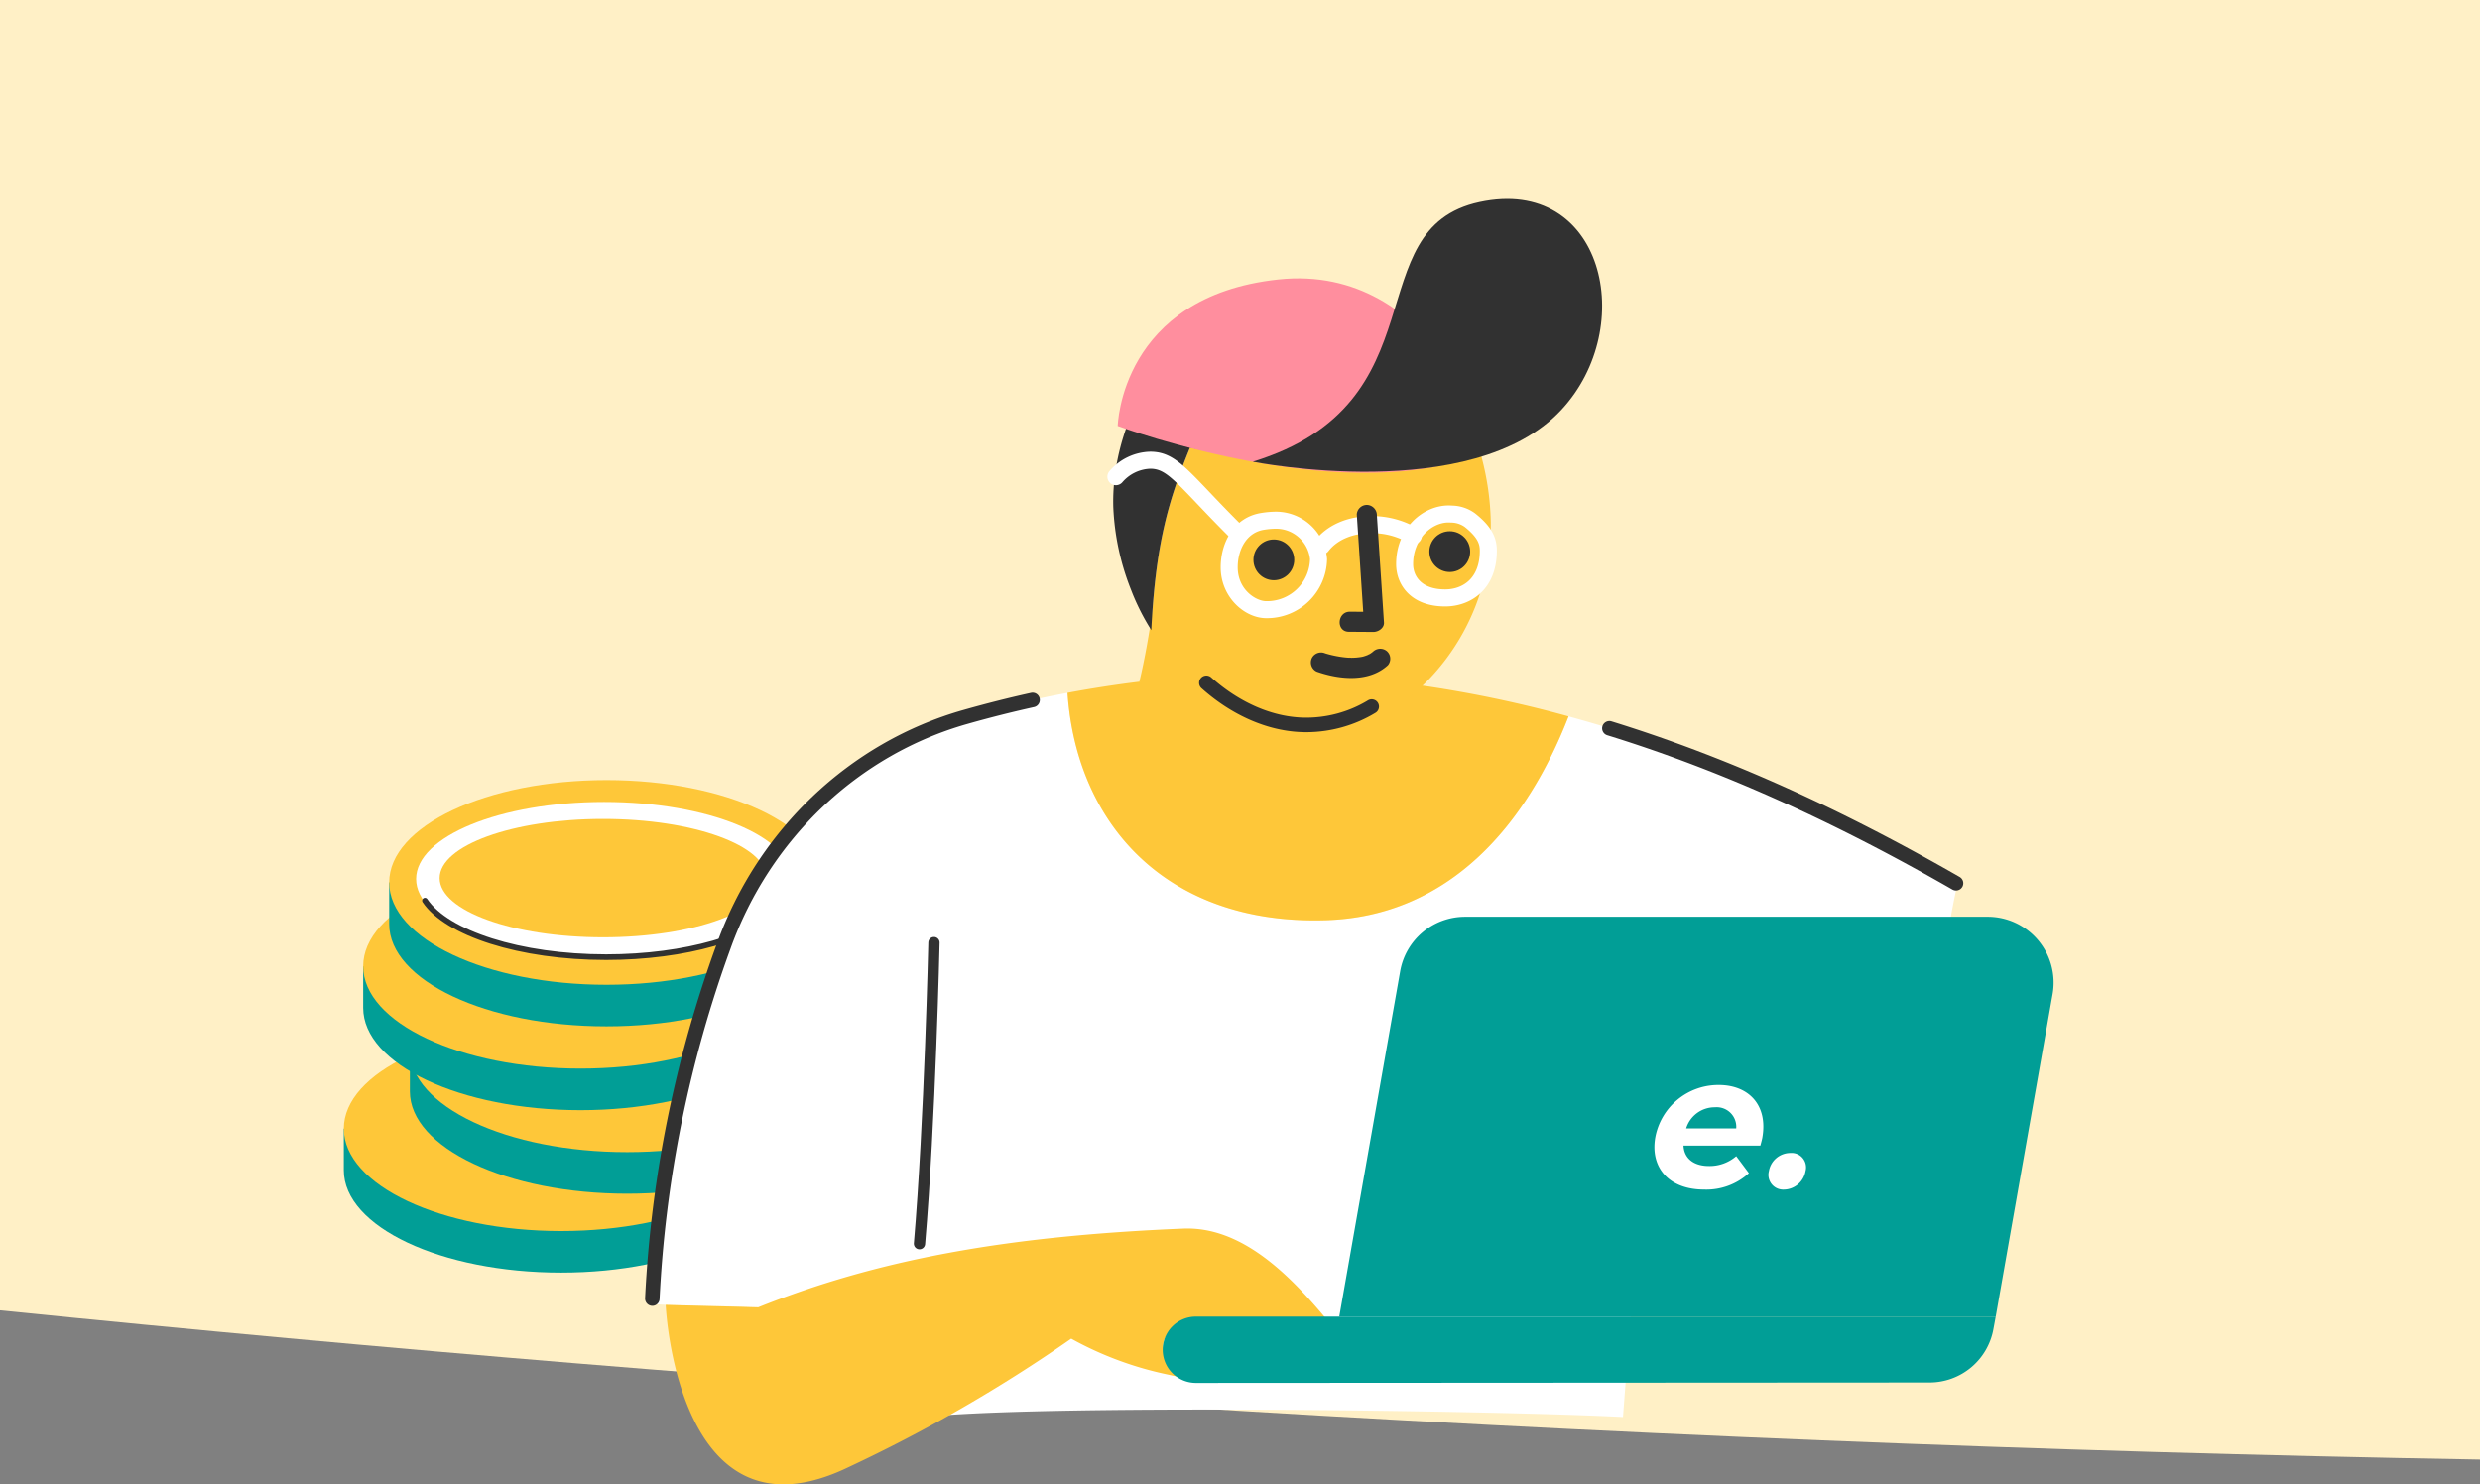 <svg xmlns="http://www.w3.org/2000/svg" xmlns:xlink="http://www.w3.org/1999/xlink" width="440" height="263.361" viewBox="0 0 440 263.361">
  <rect x="0" y="0" width="440" height="263.361" fill="#808080" stroke="none"/>
  <defs>
    <clipPath id="clip-path">
      <rect width="440" height="263.361" fill="none"/>
    </clipPath>
  </defs>
  <g id="Repeat_Grid_9" data-name="Repeat Grid 9" clip-path="url(#clip-path)">
    <g id="Group_3278" data-name="Group 3278" transform="translate(10535 4430.612)">
      <path id="Subtraction_16" data-name="Subtraction 16" d="M440,258.966h0c-76.886-1.333-156.127-4.566-235.521-9.607C136.727,245.056,67.931,239.38,0,232.488V0H440V258.965Z" transform="translate(-10535 -4430.613)" fill="#fff0c6"/>
      <g id="Group_3276" data-name="Group 3276" transform="translate(-10725 -5065.674)">
        <g id="Group_2400" data-name="Group 2400" transform="translate(251 670.351)">
          <g id="Group_2216" data-name="Group 2216" transform="translate(0 103.115)">
            <path id="Path_2776" data-name="Path 2776" d="M113.61,236c-6-6.353-19.523-10.783-35.241-10.783S49.132,229.647,43.128,236H39.813v7.376c0,10.029,17.262,18.159,38.556,18.159s38.556-8.13,38.556-18.159V236Z" transform="translate(-39.813 -174.147)" fill="#019e96"/>
            <ellipse id="Ellipse_254" data-name="Ellipse 254" cx="38.556" cy="18.159" rx="38.556" ry="18.159" transform="translate(0 43.694)" fill="#fec739"/>
            <path id="Path_2777" data-name="Path 2777" d="M133.23,212.557c-6-6.353-19.522-10.783-35.24-10.783s-29.237,4.43-35.241,10.783H59.433v7.376c0,10.029,17.262,18.159,38.556,18.159s38.556-8.13,38.556-18.159v-7.376Z" transform="translate(-47.716 -164.704)" fill="#019e96"/>
            <ellipse id="Ellipse_255" data-name="Ellipse 255" cx="38.556" cy="18.159" rx="38.556" ry="18.159" transform="translate(11.717 29.694)" fill="#fec739"/>
            <path id="Path_2778" data-name="Path 2778" d="M119.362,187.735c-6-6.353-19.522-10.783-35.24-10.783s-29.237,4.43-35.241,10.783H45.565v7.376c0,10.029,17.262,18.159,38.556,18.159s38.556-8.13,38.556-18.159v-7.376Z" transform="translate(-42.13 -154.705)" fill="#019e96"/>
            <ellipse id="Ellipse_256" data-name="Ellipse 256" cx="38.556" cy="18.159" rx="38.556" ry="18.159" transform="translate(3.435 14.871)" fill="#fec739"/>
            <path id="Path_2782" data-name="Path 2782" d="M127.087,162.833c-6-6.353-19.522-10.783-35.241-10.783s-29.237,4.43-35.24,10.783H53.29v7.376c0,10.029,17.262,18.159,38.556,18.159s38.556-8.13,38.556-18.159v-7.376Z" transform="translate(-45.242 -144.674)" fill="#019e96"/>
            <ellipse id="Ellipse_257" data-name="Ellipse 257" cx="38.556" cy="18.159" rx="38.556" ry="18.159" transform="translate(8.048 0)" fill="#fec739"/>
            <ellipse id="Ellipse_258" data-name="Ellipse 258" cx="33.342" cy="13.663" rx="33.342" ry="13.663" transform="translate(12.828 3.879)" fill="#fff"/>
            <path id="Path_2783" data-name="Path 2783" d="M127.137,176.842c-4.849,5.09-16.932,8.7-31.07,8.7-15.343,0-28.266-4.247-32.149-10.029" transform="translate(-49.523 -154.124)" fill="none" stroke="#313131" stroke-linecap="round" stroke-miterlimit="10" stroke-width="1"/>
            <ellipse id="Ellipse_499" data-name="Ellipse 499" cx="29" cy="10.5" rx="29" ry="10.5" transform="translate(17 6.896)" fill="#fec739"/>
          </g>
          <path id="Path_3059" data-name="Path 3059" d="M-272.674,155.663c-21.782-1.154-106.26-2.358-125.361.174a5.2,5.2,0,0,1-5.715-5.51c.149-3.63.354-7.2.6-10.779-10.518-.633-19.485-3.523-28.864-3.523-4.414,0-7.361-.1-12.86-.392.726-23.382,4.528-40.858,12.626-63.44a64.681,64.681,0,0,1,42.874-40.733q9.132-2.6,18.152-4.281C-369.664,50.3-353.8,68.339-325.542,67.52c22.117-.614,35.8-17.071,43.209-36.172,24.183,6.628,43.771,15.385,68.253,29.832l.494,1.066c-2.625,12.1-3.7,28.861-13.53,43.9-12.845-5.473-25.672-11.43-40.36-18.616" transform="translate(499.623 60.46)" fill="#fff"/>
          <path id="Path_3060" data-name="Path 3060" d="M-253.094,25.346c-7.41,19.1-21.092,35.558-43.209,36.172-28.26.82-44.121-17.22-45.685-40.342,4.263-.8,8.526-1.452,12.752-1.974v.019l.167-.037c-.056,0-.112.019-.167.019,1.006-4.226,1.787-8.75,2.4-13.143a34.891,34.891,0,0,0,2.774,5.362c5.474,8.75,14.6,15.247,24,15.433,6.72.149,12.771-2.811,17.48-7.447A211.014,211.014,0,0,1-253.094,25.346Z" transform="translate(470.384 66.462)" fill="#fec739"/>
          <path id="Path_3061" data-name="Path 3061" d="M-256.714-11.846A39.654,39.654,0,0,1-268.324,16.7c-5.52,5.434-12.613,8.9-20.491,8.729-11.021-.218-21.713-7.835-28.13-18.091.786-15.734,3.208-23.372,6.875-32.406a122.744,122.744,0,0,0,30.093,2.99,106.74,106.74,0,0,0,21.211-2.75,47.823,47.823,0,0,1,1.222,5A47.5,47.5,0,0,1-256.714-11.846Z" transform="translate(460.206 69.178)" fill="#fec739"/>
          <path id="Path_3062" data-name="Path 3062" d="M-321.491-4.332c-.175-.436-.349-.894-.524-1.332a44.752,44.752,0,0,1-2.968-14.249c-.5-18.309,13.7-38.124,30.486-38.6,10.432-.284,28.348,8.031,34.436,28.3a106.739,106.739,0,0,1-21.211,2.75,122.744,122.744,0,0,1-30.093-2.99c-3.667,9.034-6.088,16.673-6.875,32.406A40.9,40.9,0,0,1-321.491-4.332Z" transform="translate(461.502 74.561)" fill="#313131"/>
          <path id="Path_3063" data-name="Path 3063" d="M-441.579,173.5s1.913,43.517,32.413,28.808a266.869,266.869,0,0,0,39.539-22.82,60.992,60.992,0,0,0,17.309,6.405c.452.107.918.205,1.384.3-.18-.293-.361-.585-.53-.885-2.085-3.6-2.925-5.752.4-7.686,3.049-1.78,15.065-1.773,23.851-1.527,1.049.019,2.053.049,2.989.085-6.785-8.184-15.3-16.654-25.557-16.216-31.788,1.319-54.463,5.6-75.371,13.961" transform="translate(498.685 22.73)" fill="#fec739"/>
          <path id="Path_3064" data-name="Path 3064" d="M-376.106,89.084s-.706,31.656-2.568,53.418" transform="translate(480.809 42.868)" fill="none" stroke="#313131" stroke-linecap="round" stroke-miterlimit="10" stroke-width="2"/>
          <path id="Path_3065" data-name="Path 3065" d="M-257.555-30.646s-10-32.993-37.991-29.993S-324.04-34.645-324.04-34.645-282.049-18.982-257.555-30.646Z" transform="translate(461.348 74.932)" fill="#ff8e9e"/>
          <path id="Path_3066" data-name="Path 3066" d="M-295.491-31.01s38.984,7.788,54.761-9.206c13.672-14.726,7.454-41.58-14.514-36.873S-261.669-41.352-295.491-31.01Z" transform="translate(456.754 77.636)" fill="#313131"/>
          <g id="Group_2206" data-name="Group 2206" transform="translate(151.74 84.571)">
            <path id="Path_3067" data-name="Path 3067" d="M-290.3,32.931c-.174,0-.347,0-.521-.005-6.2-.123-12.636-2.888-18.121-7.785a1.289,1.289,0,0,1-.1-1.82,1.291,1.291,0,0,1,1.82-.1c5.027,4.488,10.871,7.02,16.459,7.131A21.184,21.184,0,0,0-279.4,27.282a1.286,1.286,0,0,1,1.764.455,1.288,1.288,0,0,1-.455,1.764A23.8,23.8,0,0,1-290.3,32.931Z" transform="translate(309.376 -22.892)" fill="#313131"/>
          </g>
          <g id="Group_2207" data-name="Group 2207" transform="translate(223.251 92.634)">
            <path id="Path_3068" data-name="Path 3068" d="M-146.691,64.229a1.3,1.3,0,0,1-.641-.171c-21.4-12.3-41.43-21.259-61.237-27.382a1.289,1.289,0,0,1-.85-1.612,1.289,1.289,0,0,1,1.611-.85c19.992,6.179,40.193,15.21,61.76,27.609a1.289,1.289,0,0,1,.475,1.759A1.287,1.287,0,0,1-146.691,64.229Z" transform="translate(209.477 -34.156)" fill="#313131"/>
          </g>
          <g id="Group_2208" data-name="Group 2208" transform="translate(53.448 87.609)">
            <path id="Path_3069" data-name="Path 3069" d="M-445.4,135.928a1.3,1.3,0,0,1-1.288-1.356A214.051,214.051,0,0,1-433.98,71.746c7.26-20.292,23.61-35.821,43.735-41.538,4.036-1.147,8.082-2.17,12.027-3.04a1.285,1.285,0,0,1,1.536.981,1.29,1.29,0,0,1-.981,1.536c-3.895.859-7.891,1.869-11.878,3-19.327,5.491-35.033,20.417-42.013,39.928a211.584,211.584,0,0,0-12.561,62.092A1.288,1.288,0,0,1-445.4,135.928Z" transform="translate(446.69 -27.136)" fill="#313131"/>
          </g>
          <g id="Group_2209" data-name="Group 2209" transform="translate(155.573 55.496)">
            <path id="Path_3070" data-name="Path 3070" d="M-294.185,7.4c-3.825,0-8.087-3.711-8.087-9.036,0-4.245,2.24-8.873,7.246-9.642a16.853,16.853,0,0,1,2.592-.221A9.112,9.112,0,0,1-283.4-3.088,10.657,10.657,0,0,1-294.185,7.4Zm1.751-15.878a13.88,13.88,0,0,0-2.132.185c-3.237.5-4.685,3.7-4.685,6.657,0,4,3.248,6.015,5.066,6.015a7.631,7.631,0,0,0,7.765-7.47A6.068,6.068,0,0,0-292.434-8.476Z" transform="translate(302.272 11.497)" fill="#fff"/>
          </g>
          <g id="Group_2210" data-name="Group 2210" transform="translate(186.694 54.394)">
            <path id="Path_3071" data-name="Path 3071" d="M-256.478,5.105c-6.014,0-8.7-3.777-8.7-7.52,0-6.422,4.831-10.4,9.306-10.4.223,0,.45.008.675.027a7.07,7.07,0,0,1,4.071,1.411c2.713,2.17,3.82,4.083,3.82,6.6C-247.311,2.051-251.915,5.105-256.478,5.105Zm.6-14.9c-3.035,0-6.285,2.964-6.285,7.376,0,2.175,1.494,4.5,5.684,4.5,2.971,0,6.146-1.8,6.146-6.857,0-1.059-.208-2.259-2.687-4.242a4.219,4.219,0,0,0-2.435-.758C-255.6-9.786-255.737-9.79-255.877-9.79Z" transform="translate(265.183 12.811)" fill="#fff"/>
          </g>
          <g id="Group_2211" data-name="Group 2211" transform="translate(171.979 56.273)">
            <path id="Path_3072" data-name="Path 3072" d="M-281.211-3.759a1.5,1.5,0,0,1-.92-.314,1.509,1.509,0,0,1-.276-2.118c2.141-2.783,5.795-4.38,10.023-4.38a16.108,16.108,0,0,1,8.23,2.208,1.509,1.509,0,0,1,.494,2.078,1.508,1.508,0,0,1-2.078.5,13.007,13.007,0,0,0-6.646-1.76c-3.283,0-6.064,1.167-7.629,3.2A1.51,1.51,0,0,1-281.211-3.759Z" transform="translate(282.721 10.571)" fill="#fff"/>
          </g>
          <g id="Group_2212" data-name="Group 2212" transform="translate(135.475 44.852)">
            <path id="Path_3073" data-name="Path 3073" d="M-303.752-8.842a1.506,1.506,0,0,1-1.068-.442c-2.247-2.248-4.049-4.143-5.551-5.724-4.538-4.776-5.949-6.154-8.25-6.154a6.871,6.871,0,0,0-4.956,2.408,1.511,1.511,0,0,1-2.131.143,1.51,1.51,0,0,1-.143-2.131,9.833,9.833,0,0,1,7.23-3.44c3.7,0,5.812,2.223,10.441,7.095,1.487,1.564,3.271,3.443,5.5,5.669a1.51,1.51,0,0,1,0,2.135A1.5,1.5,0,0,1-303.752-8.842Z" transform="translate(326.224 24.183)" fill="#fff"/>
          </g>
          <path id="Path_3074" data-name="Path 3074" d="M-158.163,153.619h-116.47l10.806-61.286a11.69,11.69,0,0,1,11.513-9.66h92.729a11.69,11.69,0,0,1,11.513,13.72Z" transform="translate(451.244 44.69)" fill="#019e96"/>
          <path id="Path_3075" data-name="Path 3075" d="M-318.39,187.667a5.883,5.883,0,0,0,5.886,5.883l130.159-.077a11.527,11.527,0,0,0,11.33-9.435l.417-2.254h-141.91a5.883,5.883,0,0,0-5.883,5.883Z" transform="translate(463.678 16.525)" fill="#019e96"/>
          <g id="Group_2213" data-name="Group 2213" transform="translate(232.526 157.213)">
            <path id="Path_3076" data-name="Path 3076" d="M-177.722,135.128h-13.639c.107,2.246,1.775,3.619,4.523,3.619A7.211,7.211,0,0,0-182.007,137l2.25,3.016a11.175,11.175,0,0,1-7.954,2.915c-6.233,0-9.6-3.919-8.651-9.281a11.379,11.379,0,0,1,11.254-9.281c5.295,0,8.757,3.551,7.735,9.348C-177.445,134.124-177.611,134.693-177.722,135.128Zm-13.168-3.049h8.881a3.475,3.475,0,0,0-3.762-3.753A5.3,5.3,0,0,0-190.891,132.08Z" transform="translate(196.52 -124.373)" fill="#fff"/>
            <path id="Path_3077" data-name="Path 3077" d="M-168.166,144.441a3.872,3.872,0,0,1,3.818-3.217,2.561,2.561,0,0,1,2.683,3.217,3.972,3.972,0,0,1-3.829,3.283A2.619,2.619,0,0,1-168.166,144.441Z" transform="translate(188.479 -129.162)" fill="#fff"/>
          </g>
        </g>
        <circle id="Ellipse_620" data-name="Ellipse 620" cx="3.618" cy="3.618" r="3.618" transform="translate(412.384 730.775)" fill="#313131"/>
        <ellipse id="Ellipse_619" data-name="Ellipse 619" cx="3.618" cy="3.618" rx="3.618" ry="3.618" transform="translate(443.599 729.316)" fill="#313131"/>
        <path id="Path_4175" data-name="Path 4175" d="M4507.744,2475.281l1.1,16.622.155,2.351c.066,1-1.016,1.688-1.884,1.682l-4.349-.029c-2.3-.016-2.091-3.581.2-3.566l4.348.029-1.883,1.682-1.1-16.622-.155-2.351a1.8,1.8,0,0,1,1.884-1.682,1.83,1.83,0,0,1,1.682,1.884Z" transform="translate(-4073.457 -1748.748)" fill="#313131"/>
        <path id="Path_4176" data-name="Path 4176" d="M4498.917,2537.573c4.037,1.417,9.261,1.966,12.642-1.13a1.789,1.789,0,0,0-.208-2.517,1.841,1.841,0,0,0-2.517.208c.391-.358-.008-.011-.1.056-.12.09-.245.173-.372.252-.312.191-.088-.028.013.006-.055-.019-.345.161-.408.187a6.756,6.756,0,0,1-.747.259c-.487.138.208-.026-.1.031-.112.021-.225.044-.337.063a10.821,10.821,0,0,1-1.718.135,2.226,2.226,0,0,0-.456-.007c.2-.049.339.018.028,0q-.413-.026-.823-.073a19.384,19.384,0,0,1-2.657-.5c-.276-.071-.549-.151-.823-.232-.315-.092.549.18.2.064l-.088-.03a1.831,1.831,0,0,0-2.38.848,1.807,1.807,0,0,0,.848,2.38Z" transform="translate(-4075.322 -1783.354)" fill="#313131"/>
      </g>
    </g>
  </g>
</svg>
